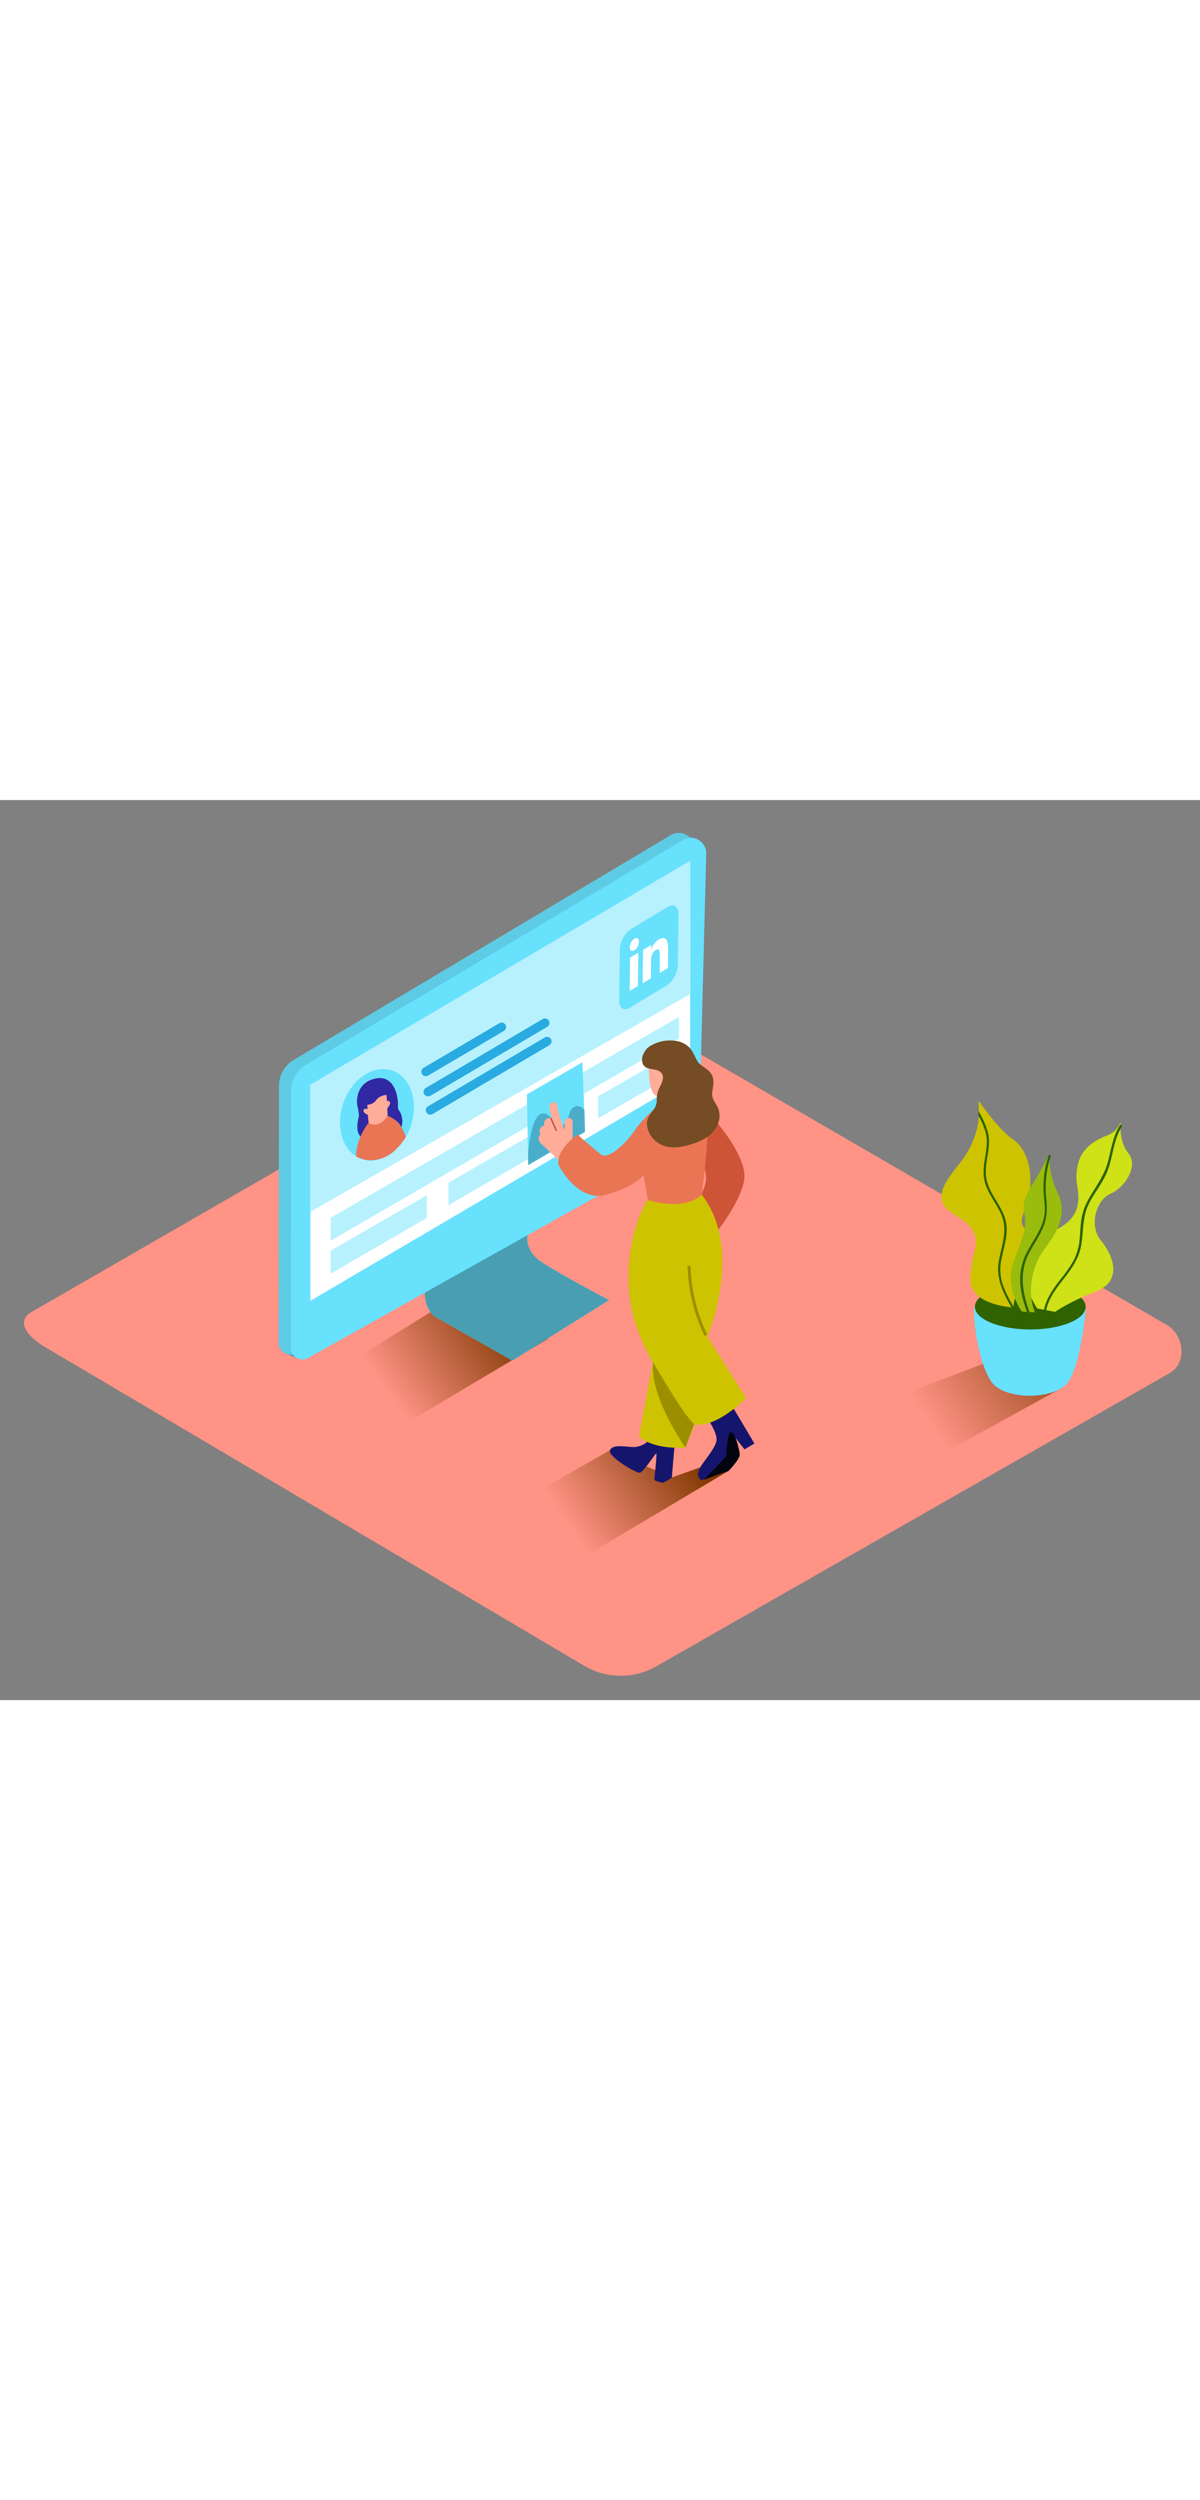 <svg id="Layer_2" data-name="Layer 2" xmlns="http://www.w3.org/2000/svg" xmlns:xlink="http://www.w3.org/1999/xlink" viewBox="0 0 400 300" data-imageid="linkedin-isometric" imageName="LinkedIn" class="illustrations_image" style="width: 144px;"><rect x="0" y="0" width="400" height="300" fill="#808080" stroke="none"/><defs><linearGradient id="linear-gradient" x1="308.7" y1="207.1" x2="359.52" y2="171.98" gradientUnits="userSpaceOnUse"><stop offset="0.01" stop-color="#ff9385"/><stop offset="0.99" stop-color="#7f3800"/></linearGradient><linearGradient id="linear-gradient-2" x1="128.81" y1="197.53" x2="169.13" y2="169.66" xlink:href="#linear-gradient"/><linearGradient id="linear-gradient-3" x1="188.92" y1="241.55" x2="229.24" y2="213.69" xlink:href="#linear-gradient"/></defs><title>PP</title><path d="M195.22,288.83,15.5,182.61c-5.72-3.21-10.63-8.49-5.05-11.94l180.37-104c2.71-1.68,6.82-2.78,9.57-1.18L389,175c5.72,3.32,6.75,12.6,1,15.93L218.91,288.66A23.9,23.9,0,0,1,195.22,288.83Z" fill="#ff9385"/><path d="M335.76,184.82,282,205.44a232.85,232.85,0,0,1,26,15.81L354,195.92C345.44,190.84,344.17,190.07,335.76,184.82Z" fill="url(#linear-gradient)"/><path d="M132,209.72l50.74-30.17-9.43-1.18-3.85-9.51-18.71-2.66-44.73,27.71A232.85,232.85,0,0,1,132,209.72Z" fill="url(#linear-gradient-2)"/><path d="M99.72,186.32,95,184.38s1.93-1.79,1.93-1.79Z" fill="#6c8fc1"/><polygon points="232.37 13.05 227.47 11.09 228.29 13.69 231.39 13.83 232.37 13.05" fill="#6c8fc1"/><path d="M93,95.29l-.14,85.65a3.87,3.87,0,0,0,5.76,3.38l126.13-70.59a8.4,8.4,0,0,0,4.29-7.12l2.31-90.42a5.11,5.11,0,0,0-7.73-4.52L98,86.57A10.17,10.17,0,0,0,93,95.29Z" fill="#68e1fd" class="target-color"/><path d="M93,95.29l-.14,85.65a3.87,3.87,0,0,0,5.76,3.38l126.13-70.59a8.4,8.4,0,0,0,4.29-7.12l2.31-90.42a5.11,5.11,0,0,0-7.73-4.52L98,86.57A10.17,10.17,0,0,0,93,95.29Z" opacity="0.1"/><path d="M189.74,124.05,176,144.18s-1.9,5.52,4.47,9.78S203,166.67,203,166.67l-32.23,20.15-24.69-14s-11-4.08,1.45-26.8" fill="#68e1fd" class="target-color"/><path d="M189.74,124.05,176,144.18s-1.9,5.52,4.47,9.78S203,166.67,203,166.67l-32.23,20.15-24.69-14s-11-4.08,1.45-26.8" fill="#68e1fd" class="target-color"/><path d="M189.74,124.05,176,144.18s-1.9,5.52,4.47,9.78S203,166.67,203,166.67l-32.23,20.15-24.69-14s-11-4.08,1.45-26.8" opacity="0.3"/><path d="M97.06,96.95l-.14,85.65a3.87,3.87,0,0,0,5.76,3.38l126.13-70.59a8.4,8.4,0,0,0,4.29-7.12l2.31-90.42a5.11,5.11,0,0,0-7.73-4.52L102,88.23A10.17,10.17,0,0,0,97.06,96.95Z" fill="#68e1fd" class="target-color"/><polygon points="103.45 94.91 103.45 166.92 230.06 92.49 230.06 20.27 103.45 94.91" fill="#fff"/><polygon points="103.45 137.28 229.92 64.76 230.06 20.27 103.45 94.91 103.45 137.28" fill="#68e1fd" opacity="0.47" class="target-color"/><path d="M219.51,46.49a4.08,4.08,0,0,1,.85-.4c1.34-.44,2,.38,2.27,1.94a9.26,9.26,0,0,1,.1,1.53c0,2.06,0,4.12-.08,6.19V56l-2.77,1.67v-.29c0-1.83.05-3.67.06-5.5a7,7,0,0,0-.09-1.23c-.12-.65-.42-1-1-.76a2,2,0,0,0-.3.15,3.35,3.35,0,0,0-1.25,1.67,4.39,4.39,0,0,0-.28,1.65l-.07,5.78v.3l-2.77,1.67.14-11.16,2.75-1.66c0,.49,0,1,0,1.46l.07,0,0-.15A6.15,6.15,0,0,1,219.51,46.49Z" fill="#fff"/><path d="M211.51,46.22a.9.9,0,0,1,1.12-.05c.41.33.48,1,.26,1.86A3.43,3.43,0,0,1,211.64,50l-.21.15c-1.12.69-1.81-.12-1.46-1.68a3.43,3.43,0,0,1,1-1.83A3.49,3.49,0,0,1,211.51,46.22Z" fill="#fff"/><path d="M210,52.51l2.77-1.67L212.62,62l-2.76,1.66C209.91,60,210,56.24,210,52.51Z" fill="#fff"/><path d="M222.66,35.54c2-1.18,3.53,0,3.5,2.61l-.21,16.7a8.94,8.94,0,0,1-3.58,6.88l-12.49,7.53c-2,1.18-3.53,0-3.49-2.62l.21-16.69a8.94,8.94,0,0,1,3.58-6.88Zm0,20.22c0-2.07.06-4.14.08-6.19a9.26,9.26,0,0,0-.1-1.53c-.24-1.56-.92-2.38-2.27-1.94a4.08,4.08,0,0,0-.85.4,6.15,6.15,0,0,0-2.35,3.09l0,.15-.07,0c0-.49,0-1,0-1.46l-2.75,1.66-.14,11.16,2.77-1.67v-.3l.07-5.78a4.39,4.39,0,0,1,.28-1.65A3.35,3.35,0,0,1,218.55,50a2,2,0,0,1,.3-.15c.58-.23.89.11,1,.76a7,7,0,0,1,.09,1.23c0,1.83,0,3.67-.06,5.5v.29L222.65,56v-.21m-10,6.25.14-11.16L210,52.51c0,3.72-.09,7.44-.14,11.16L212.62,62m.26-14c.22-.86.15-1.53-.26-1.86a.9.9,0,0,0-1.12.05,3.49,3.49,0,0,0-.49.37,3.43,3.43,0,0,0-1,1.83c-.36,1.56.34,2.36,1.46,1.68l.21-.15A3.43,3.43,0,0,0,212.88,48" fill="#68e1fd" class="target-color"/><ellipse cx="125.65" cy="104.91" rx="15.61" ry="11.87" transform="translate(-14.54 189.41) rotate(-70.94)" fill="#68e1fd" class="target-color"/><path d="M118.88,118.89c-.82-.38,1.33-12.37,7.59-13.71s8.81,7.11,8.81,7.11-3.06,5.4-7.67,7S120.55,119.67,118.88,118.89Z" fill="#ea7554"/><ellipse cx="125.72" cy="101.51" rx="6.79" ry="4.63" transform="translate(-2.26 200.15) rotate(-76.54)" fill="#ffac99"/><path d="M133.82,105.16c-.6-2.13-1.26-1.31-1.16-3.51s-.92-10.24-7.57-8.82-6.2,8-6,8.92.69,3.13.5,3.83-1.26,4.72.58,6.55a29.83,29.83,0,0,1,2.72-4.66,43.76,43.76,0,0,1-.42-5.94,3.57,3.57,0,0,0,2.88-1.45,4.42,4.42,0,0,1,2.42-1.61c.38-.08.73-.13,1.08-.22l.38,7s3.28,1.15,4.57,3.8A6.55,6.55,0,0,0,133.82,105.16Z" fill="#3129a3"/><path d="M123.23,104.1a2,2,0,0,0-.84-1.07.81.81,0,0,0-1.12.16c-.53.88,1.07,1.77,1.77,1.8A.47.47,0,0,0,123.23,104.1Z" fill="#ffac99"/><path d="M129.72,100.41c-.86-.63-1.61.83-1.64,1.5a.41.41,0,0,0,.2.38l-.08.11c-.37.46.27,1.14.65.67S130.61,101.06,129.72,100.41Z" fill="#ffac99"/><line x1="141.9" y1="90.57" x2="167.23" y2="75.64" fill="#ea7554"/><path d="M142.66,91.87,168,76.94a1.5,1.5,0,0,0-1.51-2.59L141.14,89.28a1.5,1.5,0,0,0,1.51,2.59Z" fill="#29abe2"/><line x1="142.63" y1="97.31" x2="181.63" y2="74.32" fill="#ea7554"/><path d="M143.39,98.61l39-23A1.5,1.5,0,0,0,180.87,73l-39,23a1.5,1.5,0,0,0,1.51,2.59Z" fill="#29abe2"/><line x1="143.4" y1="103.39" x2="182.39" y2="80.4" fill="#ea7554"/><path d="M144.15,104.69l39-23a1.5,1.5,0,0,0-1.51-2.59l-39,23a1.5,1.5,0,0,0,1.51,2.59Z" fill="#29abe2"/><polygon points="110.2 139.25 110.2 146.93 226.35 79.5 226.35 72.25 110.2 139.25" fill="#68e1fd" opacity="0.47" class="target-color"/><polygon points="142.27 131.71 110.2 150.21 110.2 157.88 142.27 139.27 142.27 131.71" fill="#68e1fd" opacity="0.47" class="target-color"/><polygon points="199.38 98.76 199.38 106.11 226.35 90.45 226.35 83.21 199.38 98.76" fill="#68e1fd" opacity="0.47" class="target-color"/><polygon points="178.46 110.83 149.5 127.54 149.5 135.06 178.46 118.25 178.46 110.83" fill="#68e1fd" opacity="0.47" class="target-color"/><path d="M325.21,168.47c-1.7.18.9,21.8,6.34,26.66s20.15,4.53,24.38-1,6-24,6-24S365,164.32,325.21,168.47Z" fill="#68e1fd" class="target-color"/><ellipse cx="343.43" cy="168.9" rx="18.46" ry="7.56" fill="#2e6300"/><path d="M323.35,142.24c4.46,5.32-.18,9.46.1,17.86s14.5,9.05,14.5,9.05c-.77-6.87,10.79-11.77,10.33-19.62s-10.58-3.59-6.88-12.32,2.37-19.84-3.53-23.93c-4.37-3-9.35-9.76-11.63-13,0,.94,0,1.87,0,2.8.45,5.12-1.59,10.77-4.1,14.82-2.33,3.76-5.71,6.9-7.54,11a12.46,12.46,0,0,0-.5,1.31C312.36,137.15,319.5,137.65,323.35,142.24Z" fill="#cec300"/><path d="M326.2,103.77q0,.69-.09,1.38a23.63,23.63,0,0,1,2.52,6c1.19,5.16-1.6,10.29-.52,15.47.93,4.49,4.18,7.87,5.83,12,2,5.14-.15,10-1,15.07-1,5.85,1.47,10.71,4.3,15.56.25.43.88,0,.63-.43a38.54,38.54,0,0,1-3.68-7.5,16.22,16.22,0,0,1-.36-8.31c.89-4.57,2.66-9.07,1.14-13.73-1.41-4.3-4.68-7.64-5.92-12-1.51-5.27,1.39-10.55.41-15.86a25.84,25.84,0,0,0-3.12-7.41Z" fill="#2e6300"/><path d="M370.16,131.23c4.72-2.06,9.44-9.18,6-13.44s-2.57-10.56-2.57-10.56a7.89,7.89,0,0,1-4.07,4.39c-9.65,3.49-10.51,9.31-10.72,13.8s4.93,14.15-10.5,19.32-2.58,24.7-2.58,24.7l6,1.16h0c.2-.14,4.5-3.26,13.5-6.77,9.22-3.59,5.79-12.13,1.72-17.07S365.44,133.28,370.16,131.23Z" fill="#cfe217"/><path d="M373.29,108.39c-2.41,3.73-2.89,8.24-4.07,12.47-1.28,4.6-4.11,8.11-6.37,12.17a19.79,19.79,0,0,0-2.27,6.05c-.43,2.33-.47,4.72-.69,7.08a19,19,0,0,1-2.11,7.47,44.31,44.31,0,0,1-4.2,6c-2.56,3.28-5.19,6.92-5.72,11.16l.76,0c.56-4.17,3.23-7.71,5.75-10.93,2.65-3.38,5.2-6.84,6-11.25.84-4.87.38-9.73,2.68-14.24,1.94-3.79,4.75-7,6.24-11.08,1.76-4.77,1.89-10.14,4.69-14.47C374.21,108.36,373.56,108,373.29,108.39Z" fill="#2e6300"/><path d="M345,170.74c-2.69-6.46-1.24-15.3,3.25-21.21,4.71-6.21,7.51-12,4.29-18.62a28.27,28.27,0,0,1-2.79-12.9c-4.72,10.11-9.44,13.7-8.39,19.21s-.19,8-3.46,16.5c-3,7.89,1.9,15.62,2.66,16.74Q342.81,170.67,345,170.74Z" fill="#9abc0c"/><path d="M342.35,170.61l.84.06c-2.34-6.22-3.49-12.88-.41-19.16,1.47-3,3.44-5.68,4.79-8.73,1.46-3.3,1.55-6.42,1.2-10a34.11,34.11,0,0,1,1.44-14,.38.38,0,1,0-.72-.21,33.39,33.39,0,0,0-1.64,12c.11,2.15.5,4.3.41,6.46a15,15,0,0,1-1.5,5.69c-1.46,3.15-3.53,5.93-5,9.09a19.82,19.82,0,0,0-1.54,10.74A35.21,35.21,0,0,0,342.35,170.61Z" fill="#2e6300"/><path d="M195,110.6l-.87-23.18L175.8,98a.29.29,0,0,0-.16.27l.43,23.41L195,110.6" fill="#68e1fd" class="target-color"/><path d="M192.16,102c-3.12.88-2,4.33-4.28,6.17-2.72,2.24-3.75-4.11-7.09-3.71-4,.48-4.78,13.87-4.78,13.87l.06,3.34L195,110.6l-.13-7.23A3.23,3.23,0,0,0,192.16,102Z" fill="#053855" opacity="0.3"/><path d="M192.15,253.75l50.74-30.17-9.43-1.18-9.55,3.4-20.61-9.1-37.13,21.24A232.85,232.85,0,0,1,192.15,253.75Z" fill="url(#linear-gradient-3)"/><path d="M239.14,107.66s8.69,10.09,9,17.31-10,20-10,20l-6.64-10.48s8.65-8.94,0-15.82c0,0-3-11.6,7.61-11" fill="#ce5438"/><path d="M235.84,206.21s3.27,4.53,3,7.18-4.43,7.12-5.38,9-1.2,2.72,0,4.11,11.39-7.5,11.62-8.93-1.42-6.87-1.42-6.87l4.52,5.72,3.3-1.94-7-11.77" fill="#15156d"/><path d="M234.55,226.65c.28-.27,8.35-3.07,8.35-3.07s3.79-3.95,3.69-5.45-1.5-7.48-2.92-7.42-1.57,8-1.57,8Z" fill="#040411"/><path d="M224.95,213.72l-1,12.08s-2.61,1.91-3.25,1.74-2.56-.66-2.58-1,.92-8.54.66-8.75-4.27,6.28-5.52,6.42-10.83-5.43-9.91-7.55,5.55-1,7.83-1,5.44-1.33,7.15-5.24" fill="#15156d"/><path d="M218.88,181,213,212s3.38,4.41,15.45,3.86l9-22" fill="#cec300"/><path d="M216.3,132.42s-9,13.15-6.24,34.44c2.46,18.87,21.3,41.11,21.3,41.11s5.64,2.49,17.37-8.61l-12.95-20.58s12.62-29.23-2.28-47.8" fill="#cec300"/><path d="M190.9,107.19a1.32,1.32,0,0,0-2.63,0c0,.89,0,1.77,0,2.66-.1-.19-.2-.38-.3-.57a38,38,0,0,1-2.29-7.6c-.32-1.69-2.76-.93-2.54.7a26.4,26.4,0,0,0,.8,3.78l-.26-.11a1.73,1.73,0,0,0-2.21,1.22,2.44,2.44,0,0,0-.07,1.25l-.2,0a1.9,1.9,0,0,0-1,2.93,1.75,1.75,0,0,0-.63,1,2.54,2.54,0,0,0,1.13,2.41c.91.75,1.89,1.73,2.72,2.54,1.08,1.06,2.31,2.11,3.33,3s2.69-1.95,2.7-2.89a1.2,1.2,0,0,0,1.57-1.22Q190.8,111.74,190.9,107.19Z" fill="#ffac99"/><path d="M185.64,110q-.93-1.94-1.72-3.94c-.11-.28-.57-.16-.46.13q.81,2.06,1.77,4.06C185.36,110.51,185.77,110.27,185.64,110Z" fill="#af594a"/><path d="M217.67,103.38s-4.39,4-6.09,6.72-8.52,10.27-11.32,8-7.78-6.59-7.78-6.59-7.1,4.88-6.36,10c0,0,6.3,12.88,16.13,10S214.51,125,214.51,125l1.48,8.38s12.19,3.82,17.84-1.85c0,0,3.71-24.06,1-27.66" fill="#ea7554"/><path d="M216.31,88.81c-.09.28-.3,9,2.66,9.84s8-1.24,9.32-4-.56-11.58-5.24-12.09S217.14,86.26,216.31,88.81Z" fill="#ffac99"/><path d="M239.3,102.58c-.84-1.92-2.22-3-1.89-5.22.25-1.75.7-3.47.09-5.2s-2.14-2.61-3.58-3.67a9.16,9.16,0,0,1-1.17-1l-.31-.52c-.86-1.46-1.48-3.23-2.64-4.48a7.76,7.76,0,0,0-4.23-2.16,12.59,12.59,0,0,0-9.65,2.21s-2.55,2.45-1.75,5.07,4,1.66,5.74,2.85c2,1.32.72,3.84-.11,5.45a8.37,8.37,0,0,0-.87,4,5.23,5.23,0,0,1-1.27,3.52c-.93,1.28-2,2.61-2,4.26-.14,3.24,3.28,10.06,13.09,7.52.63-.16,1.29-.35,1.95-.58a17,17,0,0,0,5.78-2.86C239.14,109.61,240.74,105.88,239.3,102.58Z" fill="#754c24"/><path d="M217.68,187.38S228,205.24,231.36,208l-2.87,7.86S216.51,199,217.68,187.38Z" fill="#9b8f00"/><path d="M235.57,177.82a56.24,56.24,0,0,1-5.38-22.2c0-.61-1-.61-1,0a57.45,57.45,0,0,0,5.51,22.68C235,178.86,235.83,178.37,235.57,177.82Z" fill="#9b8f00"/></svg>